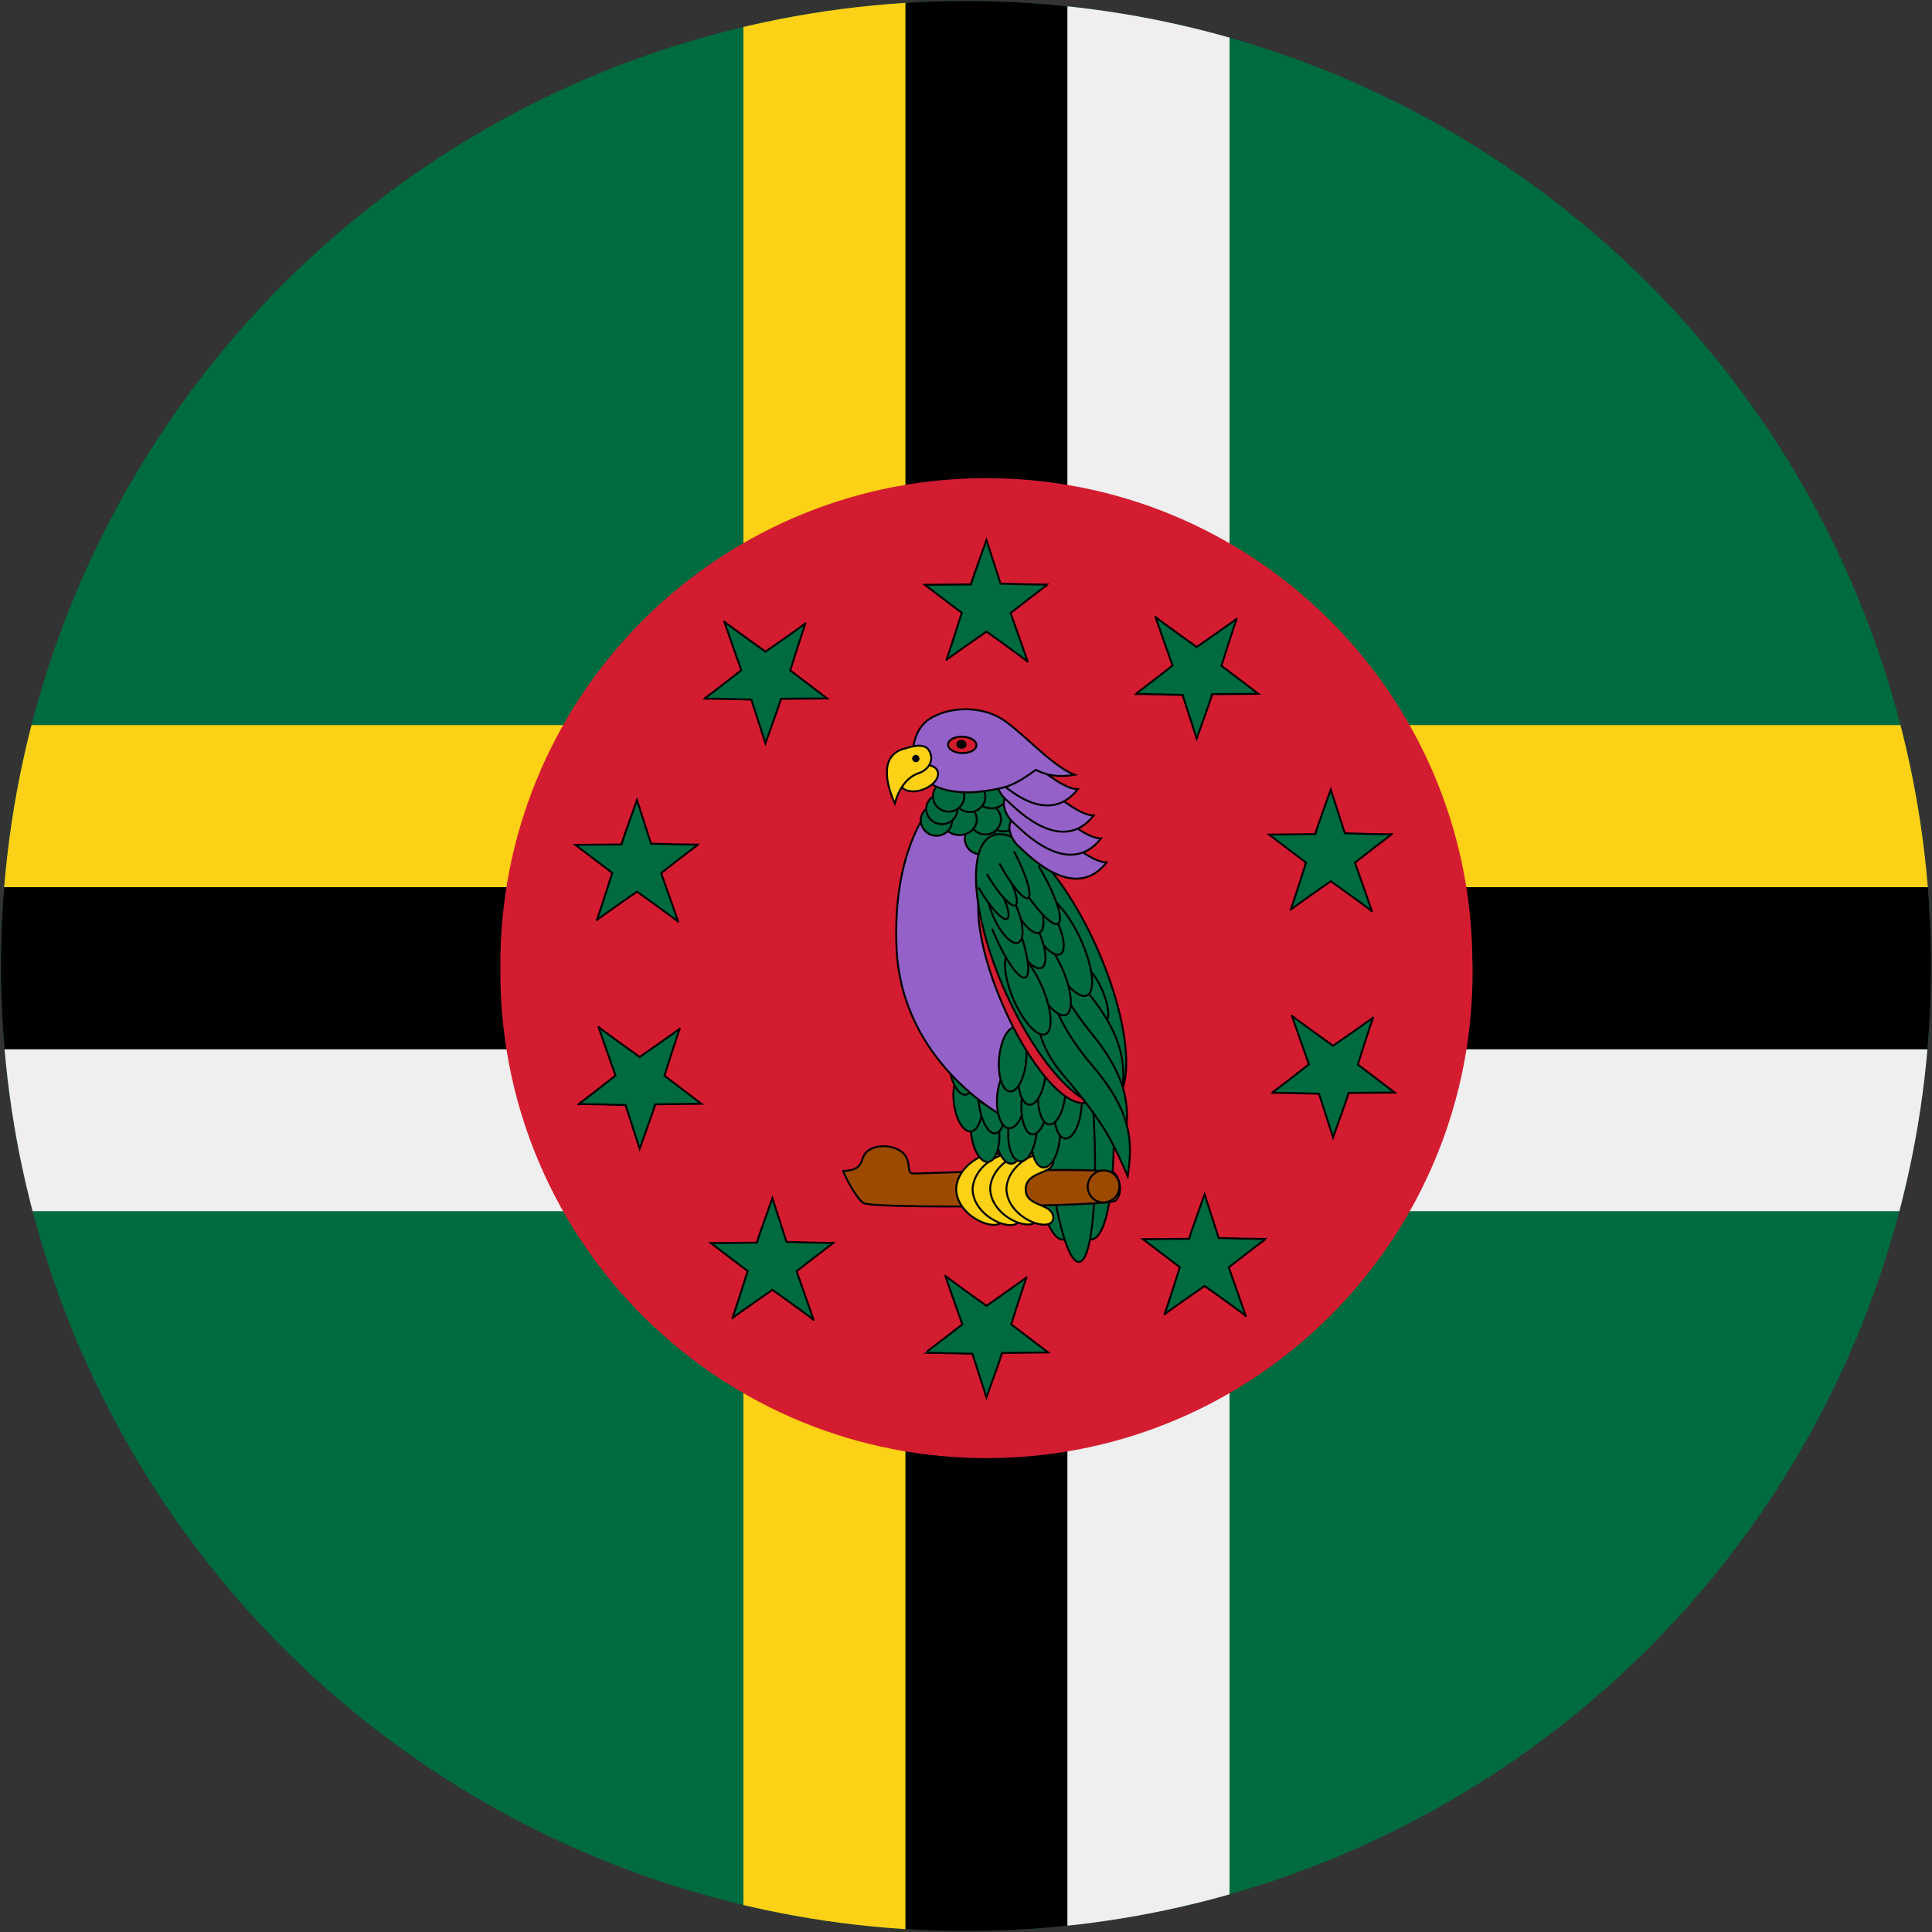 <?xml version="1.0" encoding="utf-8"?>
<!-- Generator: Adobe Illustrator 28.0.0, SVG Export Plug-In . SVG Version: 6.00 Build 0)  -->
<svg version="1.1" id="Layer_1" xmlns="http://www.w3.org/2000/svg" xmlns:xlink="http://www.w3.org/1999/xlink" x="0px" y="0px"
	 viewBox="0 0 1000 1000" style="enable-background:new 0 0 1000 1000;" xml:space="preserve">
<rect x="0" y="0" width="1000" height="1000" fill="#333333" stroke="none"/>
<style type="text/css">
	.st0{clip-path:url(#SVGID_00000078760121968499735080000007694798034516645565_);}
	.st1{fill:#006B3F;}
	.st2{fill:#EFEFEF;}
	.st3{fill:#FCD116;}
	.st4{fill:#D41C30;}
	.st5{fill:#006B3F;stroke:#000000;}
	.st6{fill:#009543;}
	.st7{fill:#9C4A00;stroke:#000000;}
	.st8{fill:#FCD116;stroke:#000000;}
	.st9{fill:#009543;stroke:#000000;}
	.st10{fill:#9461C9;stroke:#000000;}
	.st11{fill:#D41C30;stroke:#000000;}
</style>
<g>
	<defs>
		<circle id="SVGID_1_" cx="500" cy="500" r="499.5"/>
	</defs>
	<clipPath id="SVGID_00000034070690667413469910000002534480883631393193_">
		<use xlink:href="#SVGID_1_"  style="overflow:visible;"/>
	</clipPath>
	<g style="clip-path:url(#SVGID_00000034070690667413469910000002534480883631393193_);">
		<rect id="_x39_5" x="-495.8" y="-2.1" class="st1" width="2012.8" height="1006.4"/>
		<rect id="_x39_4" x="-495.8" y="543" class="st2" width="2012.8" height="83.9"/>
		<rect id="_x39_3" x="-495.8" y="459.2" width="2012.8" height="83.9"/>
		<rect id="_x39_2" x="-495.8" y="375.3" class="st3" width="2012.8" height="83.9"/>
		<rect id="_x39_1" x="384.8" y="-2.1" class="st3" width="83.9" height="1006.4"/>
		<rect id="_x39_0" x="468.7" y="-2.1" width="83.9" height="1006.4"/>
		<rect id="_x38_9" x="552.5" y="-2.1" class="st2" width="83.9" height="1006.4"/>
		<path id="_x38_8" class="st4" d="M762.2,501.1c1.1,139-110.6,252.5-249.5,253.6C373.7,755.9,260.1,644.2,259,505.2
			c0-1.4,0-2.7,0-4.1c-1.1-139,110.6-252.5,249.5-253.6c138.9-1.1,252.5,110.6,253.6,249.5C762.2,498.4,762.2,499.7,762.2,501.1z"/>
		<path id="_x38_7" class="st5" d="M502.5,302.5c0-0.4,8.1-23,8.1-23l7.3,22.6c0,0,24.6,0.7,24.6,0.4c0-0.4-19.4,14.8-19.4,14.8
			s9.2,26,8.8,25.2c-0.4-0.7-21.3-15.6-21.3-15.6s-21.3,14.8-20.9,14.8c0.4,0,8.1-24.5,8.1-24.5l-19.1-14.5L502.5,302.5z"/>
		<path id="_x38_6" class="st5" d="M518.7,700.3c0,0.4-8.1,23-8.1,23l-7.3-22.6c0,0-24.6-0.7-24.6-0.4s19.4-14.8,19.4-14.8
			s-9.2-26-8.8-25.2c0.4,0.7,21.3,15.6,21.3,15.6s21.3-14.9,20.9-14.9c-0.4,0-8.1,24.5-8.1,24.5l19.1,14.5L518.7,700.3z"/>
		<path id="_x38_5" class="st5" d="M627.5,359.3c0,0.4-8.1,23-8.1,23l-7.3-22.6c0,0-24.6-0.7-24.6-0.4c0,0.4,19.4-14.8,19.4-14.8
			s-9.2-26-8.8-25.2c0.4,0.7,21.3,15.6,21.3,15.6s21.3-14.8,20.9-14.8c-0.4,0-8.1,24.5-8.1,24.5l19.1,14.5L627.5,359.3z"/>
		<path id="_x38_4" class="st5" d="M698.1,565.7c0,0.4-8.1,23-8.1,23l-7.3-22.6c0,0-24.6-0.7-24.6-0.4c0,0.4,19.4-14.8,19.4-14.8
			s-9.2-26-8.8-25.2c0.4,0.7,21.3,15.6,21.3,15.6s21.3-14.8,20.9-14.8c-0.4,0-8.1,24.5-8.1,24.5l19.1,14.5L698.1,565.7z"/>
		<path id="_x38_3" class="st5" d="M339.2,571.6c0,0.4-8.1,23-8.1,23l-7.3-22.6c0,0-24.6-0.8-24.6-0.4c0,0.4,19.4-14.9,19.4-14.9
			s-9.2-26-8.8-25.2c0.4,0.7,21.3,15.6,21.3,15.6s21.3-14.8,20.9-14.8c-0.4,0-8.1,24.5-8.1,24.5l19.1,14.5L339.2,571.6z"/>
		<path id="_x38_2" class="st5" d="M404.3,361.7c0,0.4-8.1,23-8.1,23l-7.3-22.6c0,0-24.6-0.7-24.6-0.4c0,0.4,19.4-14.8,19.4-14.8
			s-9.2-26-8.8-25.2c0.4,0.7,21.3,15.6,21.3,15.6s21.3-14.8,20.9-14.8c-0.4,0-8.1,24.5-8.1,24.5l19.1,14.5L404.3,361.7z"/>
		<path id="_x38_1" class="st5" d="M321.6,437.1c0-0.4,8.1-23,8.1-23l7.3,22.6c0,0,24.6,0.7,24.6,0.4c0-0.4-19.4,14.8-19.4,14.8
			s9.2,26,8.8,25.2c-0.4-0.7-21.3-15.6-21.3-15.6s-21.3,14.8-20.9,14.8c0.4,0,8.1-24.5,8.1-24.5l-19.1-14.5L321.6,437.1z"/>
		<path id="_x38_0" class="st5" d="M391.7,643.2c0-0.4,8.1-23,8.1-23l7.3,22.6c0,0,24.6,0.8,24.6,0.4c0-0.4-19.4,14.8-19.4,14.8
			s9.2,26,8.8,25.2c-0.4-0.7-21.3-15.6-21.3-15.6s-21.3,14.8-20.9,14.8c0.4,0,8.1-24.5,8.1-24.5l-19.1-14.5L391.7,643.2z"/>
		<path id="_x37_9" class="st5" d="M680.7,431.7c0-0.4,8.1-23,8.1-23l7.3,22.6c0,0,24.6,0.8,24.6,0.4c0-0.4-19.4,14.8-19.4,14.8
			s9.2,26,8.8,25.2c-0.4-0.7-21.3-15.6-21.3-15.6S667.5,471,667.9,471c0.4,0,8.1-24.5,8.1-24.5L656.9,432L680.7,431.7z"/>
		<path id="_x37_8" class="st5" d="M615.4,641.2c0-0.4,8.1-23,8.1-23l7.3,22.6c0,0,24.6,0.7,24.6,0.4c0-0.4-19.4,14.8-19.4,14.8
			s9.2,26,8.8,25.2c-0.4-0.8-21.3-15.6-21.3-15.6s-21.3,14.8-20.9,14.8c0.4,0,8.1-24.5,8.1-24.5l-19.1-14.5L615.4,641.2z"/>
		<polygon id="_x37_7" class="st6" points="341.3,446.3 342.5,446.3 342.5,446.3 		"/>
		<polygon id="_x37_6" class="st6" points="557.9,598.8 559.1,598.8 559.1,598.8 		"/>
		<polygon id="_x37_5" class="st6" points="494.8,840.8 496,840.8 496,840.8 		"/>
		<polygon id="_x37_4" class="st6" points="192,840.8 193.2,840.8 193.2,840.8 		"/>
		<polygon id="_x37_3" class="st6" points="136.7,592.5 137.9,592.5 137.9,592.5 		"/>
		<polygon id="_x37_2" class="st6" points="800.1,142.3 798.9,142.3 798.9,142.3 		"/>
		<polygon id="_x37_1" class="st6" points="887,378.8 885.8,378.8 885.8,378.8 		"/>
		<polygon id="_x37_0" class="st6" points="671.4,551.8 670.2,551.8 670.2,551.8 		"/>
		<polygon id="_x36_9" class="st6" points="468.8,378.8 467.6,378.8 467.6,378.8 		"/>
		<polygon id="_x36_8" class="st6" points="543.6,145.8 542.4,145.8 542.4,145.8 		"/>
		<path id="_x36_7" class="st5" d="M539.8,493.7c8.3-0.9,17.3,31.5,20.2,72.4c2.9,40.8-1.4,74.6-9.7,75.5
			c-8.3,0.9-17.3-31.5-20.2-72.4C527.2,528.4,531.5,494.6,539.8,493.7z"/>
		<path id="_x36_6" class="st5" d="M554.5,493.6c8.7-0.9,18.2,31.5,21.1,72.3c2.9,40.8-1.8,74.7-10.5,75.6
			c-8.7,0.9-18.2-31.5-21.1-72.3C541.1,528.3,545.8,494.5,554.5,493.6z"/>
		<path id="_x36_5" class="st5" d="M547.2,489.7c7-0.7,15.2,35.3,18.4,80.4c3.1,45.1,0,82.3-7,83.1c-7,0.7-15.2-35.3-18.4-80.4
			C537.1,527.7,540.2,490.5,547.2,489.7z"/>
		<path id="_x36_4" class="st7" d="M436.4,606.1c12.8-0.5,7.3-7.4,13.8-11.1c6.5-3.6,15.7-1.2,18.5,3.3c2.8,4.6,0.5,9.1,4.1,9.1
			c3.6,0.1,100.5-4,104-0.2c3.5,3.8,4.1,11.4,0.5,14.3c-3.6,3-126.2,4.3-130.4,1.2C442.6,619.7,436.4,606.8,436.4,606.1z"/>
		<path id="_x36_3" class="st8" d="M504.9,615.5c-0.2,9.7,14.1,6.9,14.3,15c-0.4,8.6-24,0.5-24.3-15.2c1-15.7,24.1-23.4,24.4-14.5
			C519.6,608.3,505.2,605.8,504.9,615.5z"/>
		<path id="_x36_2" class="st8" d="M513.4,615.6c-0.2,9.7,14.1,6.9,14.3,15c-0.4,8.6-24,0.5-24.3-15.2c1-15.7,24.1-23.4,24.4-14.5
			C528,608.4,513.6,605.9,513.4,615.6z"/>
		<path id="_x36_1" class="st8" d="M522.5,615.3c-0.2,9.7,14.1,6.9,14.3,15c-0.4,8.6-24,0.5-24.3-15.2c1-15.7,24.1-23.4,24.4-14.5
			C537.1,608.1,522.7,605.6,522.5,615.3z"/>
		<path id="_x36_0" class="st8" d="M530.9,615.4c-0.2,9.7,14.1,6.9,14.3,15c-0.4,8.6-24,0.5-24.3-15.2c1-15.7,24.1-23.4,24.4-14.5
			C545.5,608.2,531.2,605.7,530.9,615.4z"/>
		<path id="_x35_9" class="st7" d="M571.4,605.8c4.5,0.1,8.1,3.8,8,8.4c-0.1,4.6-3.8,8.2-8.4,8.2c-4.5-0.1-8.1-3.8-8-8.4
			C563.2,609.4,566.9,605.8,571.4,605.8z"/>
		<path id="_x35_8" class="st5" d="M520.4,570.3c4-0.6,8,6.1,9,14.9c0.9,8.8-1.5,16.5-5.5,17.1c-4,0.6-8-6.1-9-14.9
			C513.9,578.6,516.4,571,520.4,570.3z"/>
		<path id="_x35_7" class="st5" d="M508.1,569.4c4-0.6,8,6.1,9,14.9c0.9,8.8-1.5,16.5-5.5,17.1c-4,0.6-8-6.1-9-14.9
			C501.6,577.6,504.1,570,508.1,569.4z"/>
		<path id="_x35_6" class="st5" d="M499.2,553.6c4-0.6,8,6.1,9,14.9c0.9,8.8-1.5,16.5-5.5,17.1c-4,0.6-8-6.1-9-14.9
			C492.7,561.8,495.2,554.2,499.2,553.6z"/>
		<path id="_x35_5" class="st5" d="M511.6,551.2c3.8-0.6,7.8,6.8,8.8,16.6c1,9.7-1.2,18.1-5.1,18.8c-3.8,0.6-7.8-6.8-8.8-16.6
			C505.4,560.2,507.7,551.9,511.6,551.2z"/>
		<path id="_x35_4" class="st9" d="M528.9,552.5c3.8-0.6,7.8,6.3,8.7,15.5c1,9.1-1.4,17-5.2,17.6c-3.8,0.6-7.8-6.3-8.7-15.5
			C522.8,561,525.1,553.1,528.9,552.5z"/>
		<path id="_x35_3" class="st9" d="M519.5,546.8c3.8-0.6,7.8,6.3,8.7,15.5c1,9.1-1.4,17-5.2,17.6c-3.8,0.6-7.8-6.3-8.7-15.5
			C513.3,555.3,515.6,547.4,519.5,546.8z"/>
		<path id="_x35_2" class="st9" d="M507.5,538.5c3.8-0.6,7.8,6.3,8.7,15.5c1,9.1-1.4,17-5.2,17.6c-3.8,0.6-7.8-6.3-8.7-15.5
			C501.3,547,503.6,539.1,507.5,538.5z"/>
		<path id="_x35_1" class="st5" d="M496.4,533.5c3.8-0.6,7.8,6.3,8.7,15.5c1,9.1-1.4,17-5.2,17.6c-3.8,0.6-7.8-6.3-8.7-15.5
			C490.2,542,492.6,534.1,496.4,533.5z"/>
		<path id="_x35_0" class="st10" d="M485.9,412.7c0,0-24.6,21.3-21.8,79.1c3.1,58.1,54.3,85.4,54.3,85.4s13.1-16.5,11.5-63.1
			c-3.7-68.2-27.9-98.4-27.9-98.4L485.9,412.7z"/>
		<path id="_x34_9" class="st5" d="M542.4,572.2c4,0.1,6.8,7.4,6.2,16.3c-0.6,8.9-4.4,16-8.5,15.8c-4-0.1-6.8-7.4-6.2-16.3
			C534.6,579.1,538.4,572,542.4,572.2z"/>
		<path id="_x34_8" class="st5" d="M530.4,569c4,0.1,6.8,7.4,6.2,16.3c-0.6,8.9-4.4,16-8.5,15.8c-4-0.1-6.8-7.4-6.2-16.3
			C522.6,576,526.4,568.9,530.4,569z"/>
		<path id="_x34_7" class="st5" d="M524.6,551.9c4,0.1,6.8,7.4,6.2,16.3c-0.6,8.9-4.4,16-8.5,15.8c-4-0.1-6.8-7.4-6.2-16.3
			C516.7,558.9,520.5,551.8,524.6,551.9z"/>
		<path id="_x34_6" class="st5" d="M537.1,551.8c3.9,0.1,6.5,8.1,5.7,17.9c-0.7,9.8-4.5,17.6-8.3,17.5c-3.9-0.1-6.5-8.1-5.7-17.9
			C529.5,559.6,533.2,551.7,537.1,551.8z"/>
		<path id="_x34_5" class="st5" d="M554,556.1c3.9,0.1,6.5,7.6,5.8,16.8c-0.7,9.2-4.4,16.5-8.3,16.4c-3.9-0.1-6.5-7.6-5.8-16.8
			C546.4,563.4,550.1,556,554,556.1z"/>
		<path id="_x34_4" class="st5" d="M545.7,548.8c3.9,0.1,6.5,7.6,5.8,16.8c-0.7,9.2-4.4,16.5-8.3,16.4c-3.9-0.1-6.5-7.6-5.8-16.8
			C538.1,556.1,541.8,548.7,545.7,548.8z"/>
		<path id="_x34_3" class="st5" d="M535.4,538.6c3.9,0.1,6.5,7.6,5.8,16.8c-0.7,9.2-4.4,16.5-8.3,16.4c-3.9-0.1-6.5-7.6-5.8-16.8
			C527.8,545.8,531.5,538.5,535.4,538.6z"/>
		<path id="_x34_2" class="st5" d="M525.4,531.7c3.9,0.1,6.5,7.6,5.8,16.8c-0.7,9.2-4.4,16.5-8.3,16.4c-3.9-0.1-6.5-7.6-5.8-16.8
			C517.8,538.9,521.5,531.6,525.4,531.7z"/>
		<path id="_x34_1" class="st11" d="M512.9,453.4c10.7-4.1,30.6,18.7,44.4,51.1c13.9,32.3,16.4,61.9,5.8,66
			c-10.7,4.1-30.6-18.7-44.4-51.1C504.8,487.1,502.2,457.6,512.9,453.4z"/>
		<path id="_x34_0" class="st9" d="M522.2,444.1c5,0.1,9,3.7,8.9,8.1c-0.1,4.4-4.2,7.9-9.2,7.8c-5-0.1-9-3.7-8.9-8.1
			C513.1,447.5,517.2,444,522.2,444.1z"/>
		<path id="_x33_9" class="st9" d="M529,432.8c4.5,0.1,8,3.7,8,8.1c-0.1,4.4-3.8,7.9-8.2,7.8c-4.5-0.1-8-3.7-8-8.1
			C520.8,436.3,524.5,432.8,529,432.8z"/>
		<path id="_x33_8" class="st9" d="M518.1,432.6c4.5,0.1,8,3.7,8,8.1c-0.1,4.4-3.8,7.9-8.2,7.8c-4.5-0.1-8-3.7-8-8.1
			C509.9,436.1,513.6,432.6,518.1,432.6z"/>
		<path id="_x33_7" class="st5" d="M520.5,424.9c4.7,0.1,8.4,3.5,8.3,7.6c-0.1,4.1-3.9,7.4-8.6,7.3c-4.7-0.1-8.4-3.5-8.3-7.6
			C511.9,428.1,515.8,424.8,520.5,424.9z"/>
		<path id="_x33_6" class="st5" d="M519.5,415.4c4.7,0.1,8.4,3.5,8.3,7.6c-0.1,4.1-3.9,7.4-8.6,7.3c-4.7-0.1-8.4-3.5-8.3-7.6
			C511,418.6,514.8,415.3,519.5,415.4z"/>
		<path id="_x33_5" class="st5" d="M507.6,426.3c4.5,0.1,8,3.7,8,8.1c-0.1,4.4-3.8,7.9-8.2,7.8c-4.5-0.1-8-3.7-8-8.1
			C499.5,429.7,503.2,426.2,507.6,426.3z"/>
		<path id="_x33_4" class="st5" d="M510.1,416.2c4.5,0.1,8,3.6,8,8c-0.1,4.3-3.8,7.8-8.2,7.7c-4.5-0.1-8-3.6-8-8
			C501.9,419.6,505.6,416.1,510.1,416.2z"/>
		<path id="_x33_3" class="st5" d="M496.7,416.3c5,0.1,9,3.7,8.9,8.1c-0.1,4.4-4.2,7.9-9.2,7.8c-5-0.1-9-3.7-8.9-8.1
			C487.6,419.7,491.7,416.2,496.7,416.3z"/>
		<path id="_x33_2" class="st5" d="M513.3,403.5c4.7,0.1,8.4,3.5,8.3,7.6c-0.1,4.1-3.9,7.4-8.6,7.3c-4.7-0.1-8.4-3.5-8.3-7.6
			C504.8,406.7,508.6,403.5,513.3,403.5z"/>
		<path id="_x33_1" class="st5" d="M502,404.6c4.5,0.1,8,3.6,8,8c-0.1,4.3-3.8,7.8-8.2,7.7c-4.5-0.1-8-3.6-8-8
			C493.8,408,497.5,404.6,502,404.6z"/>
		<path id="_x33_0" class="st5" d="M484.8,416.7c4.5,0.1,8,3.7,8,8.1c-0.1,4.4-3.8,7.9-8.2,7.8c-4.5-0.1-8-3.7-8-8.1
			C476.6,420.2,480.3,416.7,484.8,416.7z"/>
		<path id="_x32_9" class="st5" d="M487.6,410.9c4.5,0.1,8,3.6,8,8c-0.1,4.3-3.8,7.8-8.2,7.7c-4.5-0.1-8-3.6-8-8
			C479.5,414.3,483.1,410.9,487.6,410.9z"/>
		<path id="_x32_8" class="st5" d="M491.1,404.4c4.5,0.1,8,3.6,8,8c-0.1,4.3-3.8,7.8-8.2,7.7c-4.5-0.1-8-3.6-8-8
			C482.9,407.7,486.6,404.3,491.1,404.4z"/>
		<path id="_x32_7" class="st5" d="M514.1,432.3c13.7-4.8,38.2,22.4,54.8,60.9c16.5,38.5,18.8,73.6,5.1,78.4
			c-13.7,4.8-38.2-22.4-54.8-60.9C502.7,472.3,500.4,437.2,514.1,432.3z"/>
		<path id="_x32_6" class="st5" d="M559.2,499.7c2.5-1.2,7.5,4.3,11.1,12.3c3.6,8,4.4,15.5,1.9,16.7c-2.5,1.2-7.5-4.3-11.1-12.3
			C557.5,508.4,556.7,500.9,559.2,499.7z"/>
		<path id="_x32_5" class="st5" d="M563.4,514.2c21.5,26.2,18.8,42.8,16.5,56.8c-6.7-16.2-10.4-26.4-31.9-52.6
			c-21.5-26.2-10.8-44.5-9.3-54.2C541.9,472.6,541.9,488,563.4,514.2z"/>
		<path id="_x32_4" class="st5" d="M565.3,535.3c21.5,26.2,18.8,42.8,16.5,56.8c-6.8-16.2-10.4-26.4-31.9-52.6
			c-21.5-26.2-10.8-44.5-9.3-54.2C543.9,493.8,543.8,509.2,565.3,535.3z"/>
		<path id="_x32_3" class="st5" d="M566,552.3c22,25.7,19.6,42.4,17.7,56.5c-7.1-16.1-11-26.2-33-51.9c-22-25.7-11.7-44.3-10.4-54
			C543.7,511.2,543.9,526.6,566,552.3z"/>
		<path id="_x32_2" class="st5" d="M539.3,463.7c5-1.3,14.2,9.3,20.5,23.5c6.3,14.3,7.3,26.9,2.3,28.2c-5,1.3-14.2-9.3-20.5-23.5
			C535.3,477.6,534.2,465,539.3,463.7z"/>
		<path id="_x32_1" class="st5" d="M533.3,482.7c4.5-0.8,12.2,8.2,17.1,20c4.9,11.8,5.2,22,0.7,22.8c-4.5,0.8-12.2-8.2-17.1-20
			C529.1,493.7,528.8,483.5,533.3,482.7z"/>
		<path id="_x32_0" class="st5" d="M523.5,492.4c4.5-0.7,12,8.4,16.7,20.3c4.7,11.9,4.8,22.1,0.2,22.8c-4.5,0.7-12-8.4-16.7-20.3
			C519.1,503.3,519,493,523.5,492.4z"/>
		<path id="_x31_9" class="st5" d="M532.8,462.2c3.7-0.7,10,5.9,14.3,14.7c4.2,8.8,4.7,16.5,1,17.2c-3.7,0.7-10-5.9-14.3-14.7
			C529.6,470.6,529.1,462.9,532.8,462.2z"/>
		<path id="_x31_8" class="st5" d="M525.1,468.5c3.7-0.5,9.7,6.5,13.3,15.5c3.7,9,3.6,16.7-0.1,17.2c-3.7,0.5-9.7-6.5-13.3-15.5
			C521.4,476.6,521.5,468.9,525.1,468.5z"/>
		<path id="_x31_7" class="st5" d="M525.1,474.7c6.4,15.5,8.9,29.5,5.7,31.2c-3.2,1.7-10.9-9.6-17.3-25.1"/>
		<path id="_x31_6" class="st5" d="M524.1,450.2c3.7-0.5,9.7,6.5,13.3,15.5c3.7,9,3.6,16.7-0.1,17.2c-3.7,0.5-9.7-6.5-13.3-15.5
			C520.4,458.4,520.4,450.7,524.1,450.2z"/>
		<path id="_x31_5" class="st5" d="M513.8,455.2c3.7-0.4,9.5,6.7,13,15.7c3.5,9.1,3.3,16.8-0.5,17.2s-9.5-6.7-13-15.7
			C509.9,463.3,510.1,455.6,513.8,455.2z"/>
		<path id="_x31_4" class="st5" d="M514,453.6c6.2,10.5,9.5,20.3,7.4,21.9c-2.1,1.6-8.8-5.6-14.9-16.1"/>
		<path id="_x31_3" class="st5" d="M518.3,446.6c6.2,10.5,9.5,20.3,7.4,21.9c-2.1,1.6-8.8-5.6-14.9-16.1"/>
		<path id="_x31_2" class="st5" d="M537.5,448.1c8.6,14.3,13.2,27.7,10.3,29.9c-2.9,2.2-12.2-7.7-20.8-22"/>
		<path id="_x31_1" class="st5" d="M524.8,440.6c6.2,11.6,9.5,22.4,7.5,24.1c-2.1,1.7-8.8-6.3-15-17.8"/>
		<path id="_x31_0" class="st10" d="M524.2,423.8c-4.1,4.2-0.1,11.9,3.7,14.8c4.2,3.8,28.1,29,44.9,7.8
			C559.4,446.2,534.2,414.5,524.2,423.8L524.2,423.8z"/>
		<path id="_x39_" class="st10" d="M521.3,411.4c-4.1,4.2-0.1,11.9,3.7,14.8c4.2,3.8,28.1,29,44.9,7.8
			C556.4,433.8,531.3,402.1,521.3,411.4L521.3,411.4z"/>
		<path id="_x38_" class="st10" d="M517.5,399.5c-4.1,4.2-0.1,11.9,3.7,14.8c4.2,3.8,28.1,29,44.9,7.8
			C552.6,421.9,527.5,390.2,517.5,399.5z"/>
		<path id="_x37_" class="st10" d="M509.3,385.9c-4.1,4.2-0.1,11.9,3.7,14.8c4.2,3.8,28.1,29,44.9,7.8
			C544.5,408.3,519.3,376.6,509.3,385.9z"/>
		<path id="_x36_" class="st10" d="M480,372.9c8.5-6.3,24.2-8.2,36.4-2c10.2,5,27.1,25.3,39.8,30.1c-9,1.6-14.4,0.2-20.1-2.5
			c-11.3,8.2-15.3,9.4-26.9,11c-16,2.3-29.3-1.9-34-10.2C470.4,391.4,472.4,378.8,480,372.9z"/>
		<path id="_x35_" class="st11" d="M498.1,381.3c4.1,0.1,7.3,2,7.3,4.4c0,2.4-3.4,4.2-7.4,4.1c-4.1-0.1-7.3-2-7.3-4.4
			C490.7,383,494,381.2,498.1,381.3z"/>
		<path id="_x34_" class="st8" d="M473.5,396.9c5.3-2,10.6-1,11.8,2.3c1.2,3.2-2.1,7.4-7.4,9.4c-5.3,2-10.6,0.9-11.8-2.3
			C464.9,403.1,468.2,398.9,473.5,396.9z"/>
		<path id="_x33_" d="M497.7,383c1.5,0,2.6,1.1,2.6,2.3c0,1.3-1.2,2.3-2.7,2.2c-1.5,0-2.6-1.1-2.6-2.3
			C495,383.9,496.2,382.9,497.7,383z"/>
		<path id="_x32_" class="st8" d="M481.9,391.2c0.7,3.3-1.7,7.7-7,9.2c-5.4,2.2-9.4,7.2-11.8,15.5c-8.1-18.8-3-26.7,5.7-28.6
			C476.2,385,480.7,385.3,481.9,391.2z"/>
		<path id="_x31_" d="M473.9,390.7c1-0.1,1.9,0.8,2,1.8c0.1,1.1-0.7,2-1.8,2c-1,0.1-1.9-0.8-2-1.8
			C472.1,391.7,472.9,390.8,473.9,390.7z"/>
	</g>
</g>
</svg>
